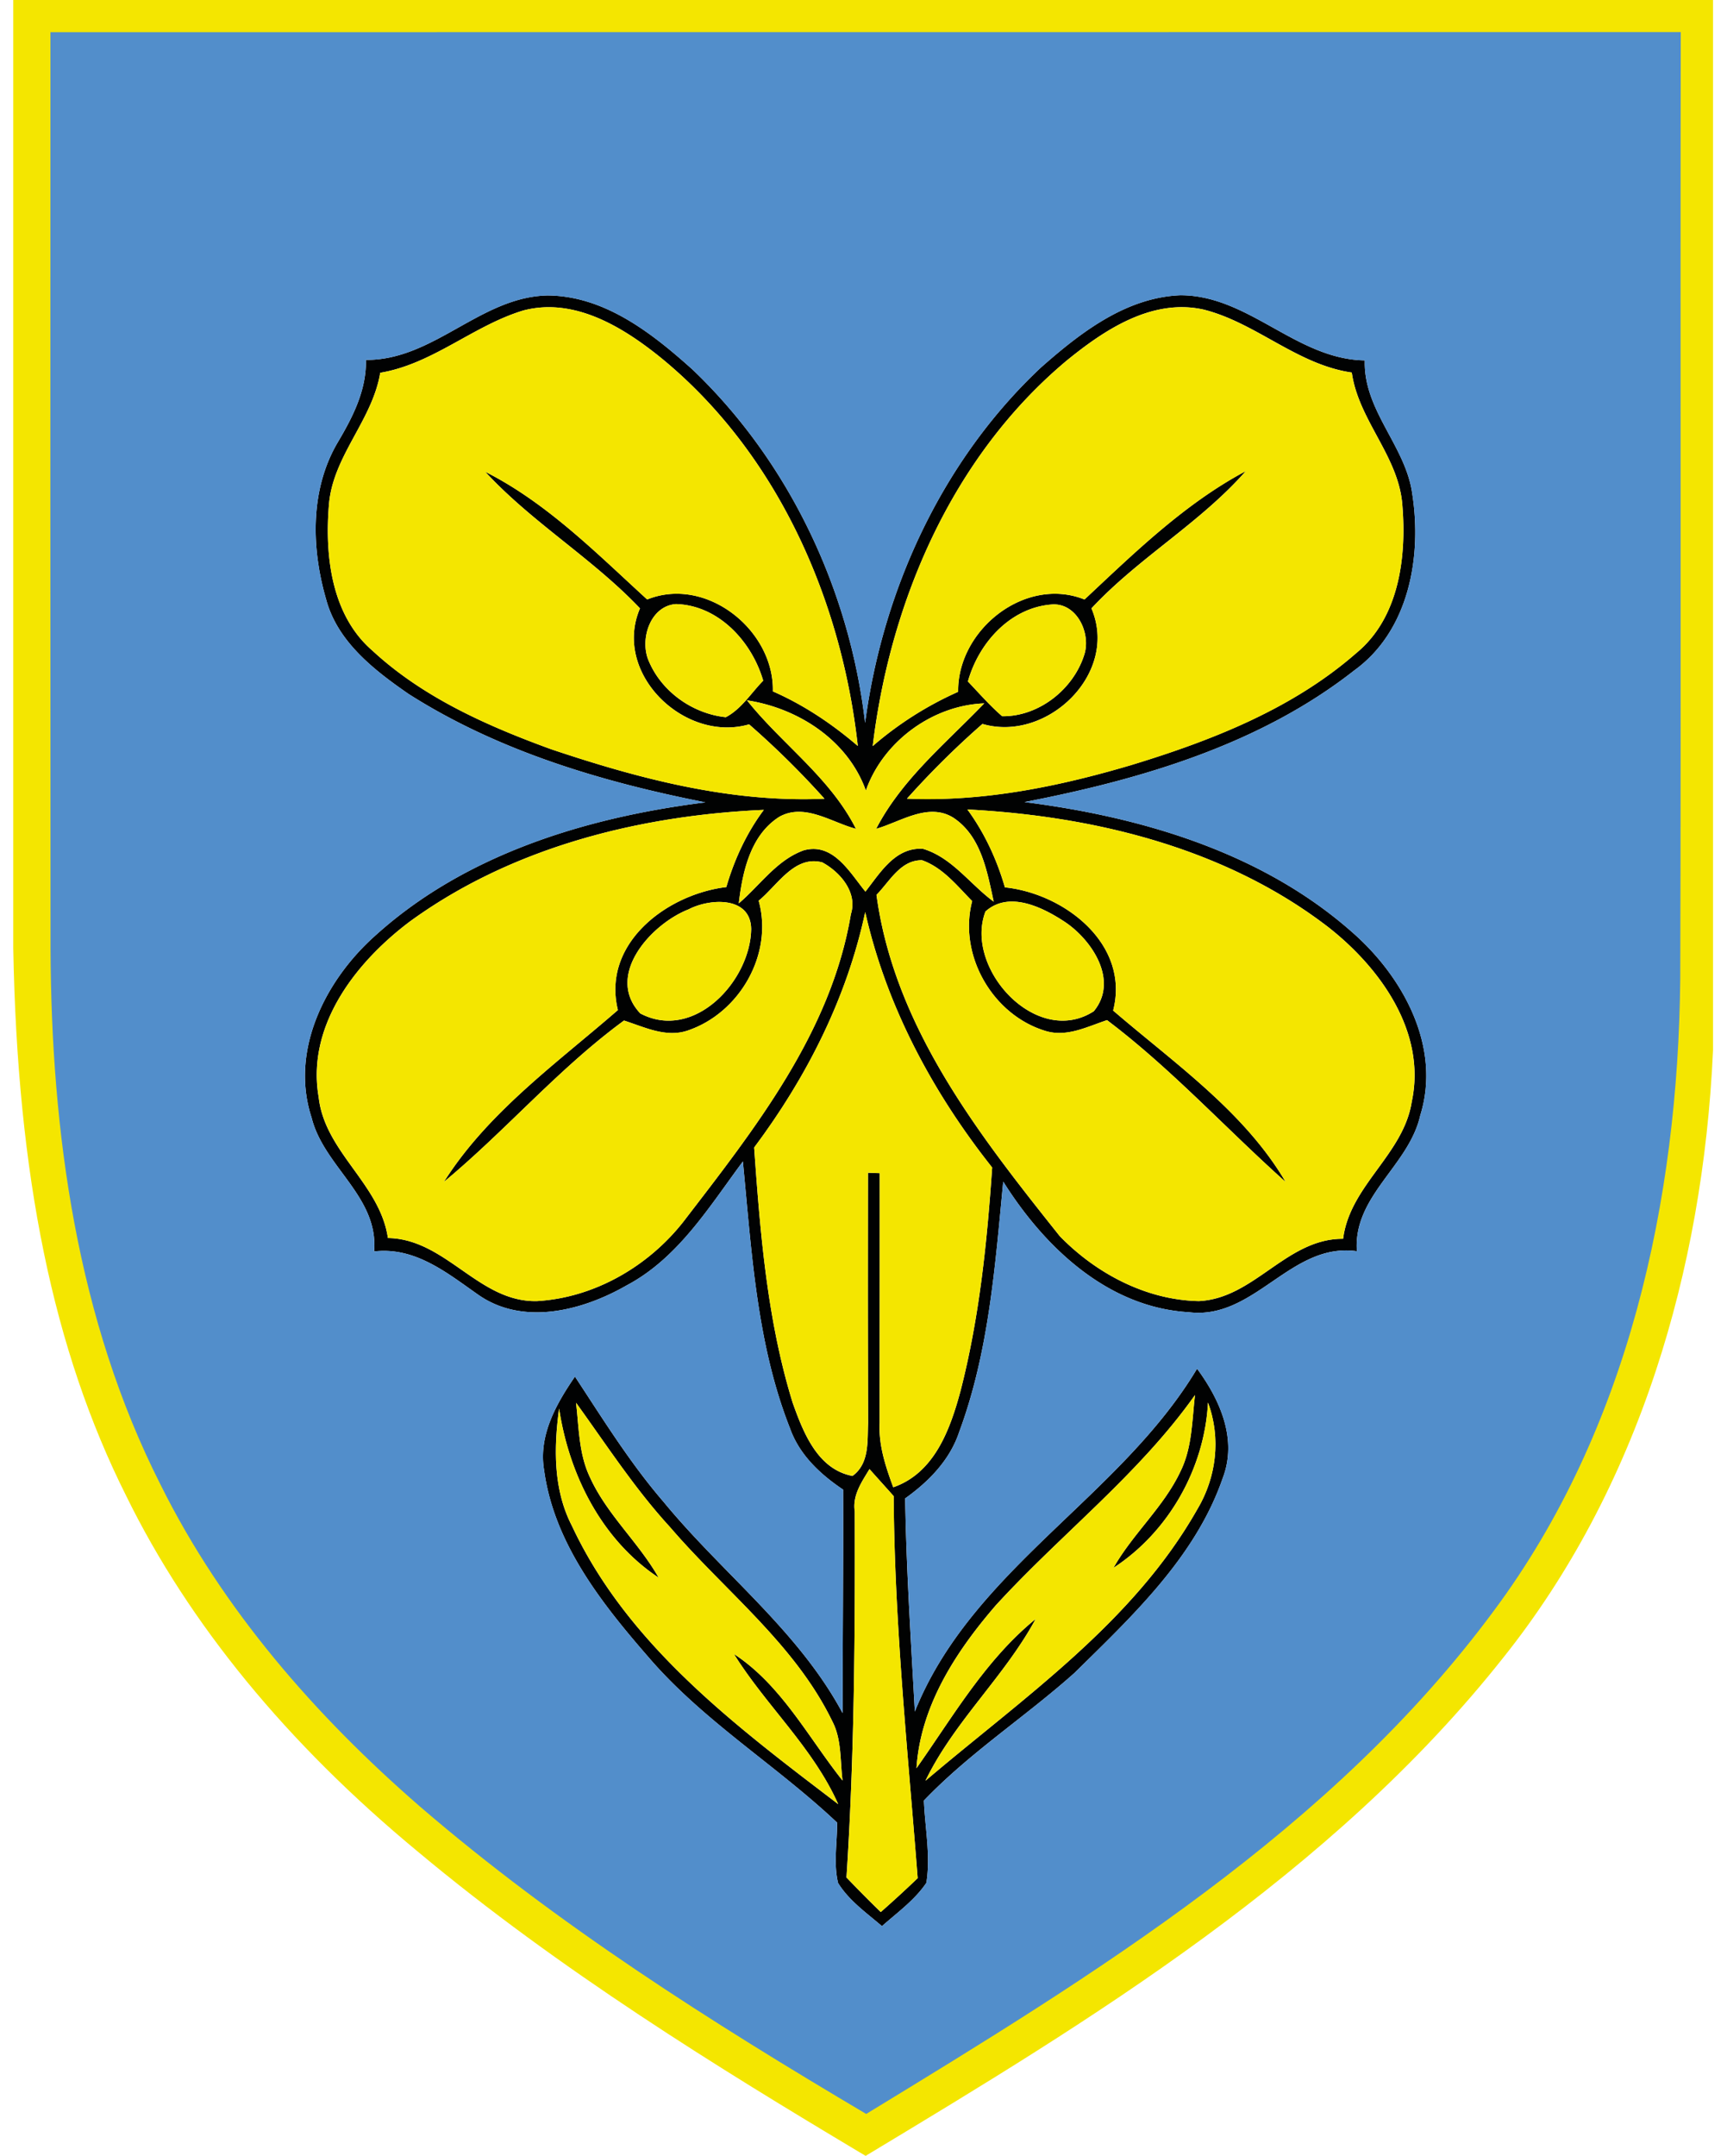 <svg height="126" width="101" xmlns="http://www.w3.org/2000/svg"><g fill="none"><path d="m50.282 125.796c-8.157-4.87-17.554-10.646-25.857-17.586-7.645-6.321-13.38-13.315-17.046-20.785-4.264-8.505-6.363-18.683-6.604-32.026v-55.399h99.408v61.376c-.3 6.604-1.42 12.897-3.333 18.703-2.085 6.332-5.082 11.974-8.91 16.771-10.057 12.72-24.357 21.34-36.974 28.944l-.341.206zm-46.669-123.252v22.306c0 10.04 0 20.42.005 30.63.054 12.523 2.137 22.664 6.367 31 3.232 6.504 8.282 12.761 15.011 18.601 8.104 6.974 17.108 12.627 25.656 17.693 13.223-8.053 26.85-16.412 36.188-29.039 3.662-4.925 6.433-10.76 8.24-17.343 1.604-5.86 2.455-12.317 2.523-19.191.027-10.007.024-20.188.02-30.032-.003-8.072-.007-16.412.007-24.626-9.747.004-20.318.007-33.193.007h-46.672c-4.72-.005-9.437-.007-14.152-.005z" fill="#f4e600"/><path d="m21.4 21.035c3.97.023 6.687-3.677 10.61-3.767 3.344.017 6.127 2.207 8.499 4.338 5.66 5.4 9.185 12.901 10.085 20.643 1.027-7.782 4.511-15.352 10.27-20.758 2.301-2.033 4.967-4.106 8.169-4.235 4.004 0 6.779 3.745 10.784 3.808-.087 2.937 2.407 5.002 2.78 7.824.566 3.67-.2 7.985-3.392 10.292-5.527 4.34-12.486 6.381-19.288 7.697 6.855.869 13.899 2.948 19.167 7.61 2.97 2.596 5.227 6.696 3.975 10.708-.664 2.948-3.935 4.702-3.705 7.933-3.865-.548-5.97 4.027-9.813 3.566-4.754-.272-8.458-3.797-10.87-7.634-.473 4.916-.837 9.941-2.567 14.609-.543 1.656-1.783 2.919-3.168 3.906.067 4.16.34 8.308.566 12.456 3.343-8.32 12.006-12.52 16.506-20.038 1.345 1.824 2.372 4.126 1.5 6.399-1.592 4.604-5.282 8.054-8.677 11.39-2.868 2.56-6.127 4.66-8.799 7.453.064 1.598.401 3.213.145 4.806-.681 1.01-1.69 1.73-2.597 2.533-.911-.78-1.927-1.489-2.567-2.522-.277-1.154-.046-2.36-.058-3.53-3.565-3.364-7.835-5.937-11.042-9.682-2.735-3.142-5.516-6.658-6.093-10.916-.34-2.024.704-3.865 1.805-5.469 1.645 2.499 3.225 5.054 5.187 7.328 3.427 4.17 7.875 7.511 10.466 12.34 0-4.356.046-8.706.029-13.062-1.327-.889-2.55-2.025-3.099-3.565-1.961-4.956-2.25-10.364-2.763-15.613-1.974 2.654-3.785 5.648-6.797 7.241-2.573 1.477-6.063 2.389-8.688.542-1.829-1.28-3.681-2.803-6.082-2.526.272-3.21-2.942-4.94-3.657-7.824-1.28-3.911.802-8.02 3.698-10.61 5.268-4.783 12.4-6.946 19.334-7.812-6.058-1.194-12.122-3-17.366-6.34-2.002-1.385-4.136-3.035-4.806-5.493-.877-3-.963-6.428.664-9.196.882-1.484 1.69-3.053 1.655-4.83m9.191-2.884c-2.925.888-5.282 3.121-8.354 3.635-.462 2.786-2.77 4.863-3 7.707-.248 2.977.138 6.462 2.544 8.533 2.954 2.735 6.704 4.397 10.443 5.759 5.149 1.73 10.512 3.138 15.993 2.896a50.51 50.51 0 0 0 -4.408-4.347c-3.78 1.096-8.008-2.983-6.381-6.779-2.787-2.931-6.324-5.025-9.052-7.985 3.61 1.823 6.508 4.76 9.473 7.466 3.445-1.39 7.431 1.783 7.35 5.371 1.818.797 3.468 1.904 4.968 3.19-.952-8.555-4.696-17.077-11.441-22.627-2.245-1.827-5.12-3.616-8.135-2.82m31.727 2.98c-6.624 5.571-10.257 14-11.28 22.475a20.142 20.142 0 0 1 4.996-3.172c-.051-3.611 3.912-6.785 7.39-5.395 2.932-2.742 5.868-5.608 9.434-7.507-2.66 3.03-6.271 5.066-9.027 8.024 1.628 3.812-2.613 7.858-6.375 6.754a50.86 50.86 0 0 0 -4.413 4.368c4.46.19 8.857-.704 13.106-1.962 4.702-1.43 9.439-3.283 13.177-6.553 2.49-2.05 2.936-5.576 2.691-8.607-.196-2.88-2.562-4.962-2.96-7.783-3.202-.462-5.59-2.908-8.671-3.681-3.035-.669-5.827 1.203-8.066 3.035m-24.396 17.466c.75 1.823 2.573 3.121 4.524 3.323.922-.485 1.476-1.413 2.186-2.134-.664-2.28-2.603-4.403-5.1-4.476-1.512.11-2.123 2.054-1.61 3.289m23.615-3.266c-2.441.168-4.305 2.245-4.933 4.5.652.687 1.28 1.405 2.002 2.032 2.169.028 4.212-1.61 4.823-3.659.352-1.229-.461-2.953-1.892-2.875m-17.854 5.604c2.054 2.573 4.858 4.505 6.375 7.512-1.419-.37-2.988-1.524-4.471-.71-1.702 1.07-2.163 3.213-2.382 5.065 1.24-1.05 2.215-2.533 3.796-3.098 1.73-.484 2.7 1.304 3.61 2.412.866-1.102 1.739-2.596 3.358-2.504 1.702.502 2.763 2.082 4.145 3.092-.386-1.77-.735-3.854-2.383-4.921-1.465-.888-3.076.26-4.494.664 1.517-2.92 4.084-5.003 6.323-7.334-3.029.116-5.914 2.228-6.923 5.095-1.056-2.942-3.952-4.814-6.954-5.273m-19.7 12.917c-3.156 2.366-6.075 6.085-5.35 10.276.359 3.214 3.584 5.054 4.051 8.233 3.404.058 5.309 3.761 8.707 3.687 3.357-.191 6.53-2.031 8.585-4.656 4.153-5.406 8.625-11.037 9.784-17.96.401-1.271-.628-2.459-1.671-3.024-1.633-.438-2.631 1.356-3.722 2.238.87 3.133-1.125 6.577-4.16 7.593-1.27.427-2.526-.208-3.715-.588-3.825 2.798-6.912 6.433-10.535 9.432 2.573-4.067 6.588-6.928 10.177-10.044-.957-3.9 2.875-6.773 6.341-7.189.473-1.62 1.183-3.155 2.193-4.511-7.281.323-14.718 2.18-20.684 6.513m32.591-6.536c1.003 1.373 1.72 2.919 2.193 4.551 3.484.362 7.326 3.324 6.33 7.201 3.577 3.076 7.667 5.897 10.09 10.021-3.502-3.127-6.68-6.62-10.448-9.462-1.137.375-2.325.999-3.548.647-3.122-.906-5.17-4.431-4.339-7.604-.882-.895-1.707-1.95-2.931-2.389-1.263-.017-1.892 1.24-2.665 2.025 1.048 7.737 6.004 14.031 10.718 19.945 2.12 2.181 5.062 3.74 8.138 3.797 3.248-.156 5.117-3.659 8.434-3.641.402-3.133 3.532-4.916 4.016-8.014.87-4.084-1.863-7.852-4.927-10.235-5.989-4.587-13.633-6.456-21.059-6.842m-16.313 5.838c-2.192.86-4.91 3.865-2.82 6.081 3.138 1.662 6.444-1.898 6.485-4.933-.028-1.932-2.417-1.8-3.663-1.148m17.366.122c-1.27 3.317 2.989 7.99 6.335 5.832 1.465-1.777-.08-4.13-1.667-5.204-1.304-.865-3.289-1.863-4.668-.628m-7.033.034c-1.074 5.025-3.429 9.664-6.497 13.763.358 5.015.762 10.097 2.256 14.926.617 1.73 1.454 3.883 3.496 4.27.993-.722.869-2.007.912-3.088-.012-4.875-.014-9.752-.006-14.631l.687.023c.005 4.863-.006 9.727-.006 14.591-.067 1.31.352 2.562.796 3.767 2.417-.836 3.335-3.398 3.94-5.648 1.097-4.264 1.547-8.66 1.846-13.039-3.484-4.396-6.184-9.428-7.425-14.932m-16.91 28.677c.167 1.448.16 2.977.795 4.322.987 2.197 2.856 3.824 4.034 5.901-3.324-2.198-5.24-6.011-5.822-9.883-.311 2.303-.346 4.737.75 6.855 3.272 6.98 9.6 11.717 15.572 16.264-1.471-3.306-4.213-5.75-6.099-8.776 2.77 1.806 4.34 4.864 6.353 7.397-.145-1.16-.04-2.407-.602-3.473-2.193-4.512-6.286-7.605-9.491-11.343-2.06-2.244-3.716-4.806-5.492-7.264m24.554 11.835c-2.325 2.689-4.408 5.868-4.644 9.525 2.14-3.029 4.05-6.352 6.97-8.723-1.812 3.363-4.766 5.983-6.445 9.456 5.695-4.84 12.122-9.213 15.895-15.86 1.125-1.88 1.396-4.172.628-6.242-.2 3.848-2.307 7.564-5.527 9.658 1.137-2.006 2.948-3.56 3.93-5.66.675-1.38.663-2.954.836-4.437-3.283 4.638-7.83 8.118-11.643 12.283m-8.254-5.5c.023 7.137-.017 14.28-.485 21.41.658.681 1.322 1.362 2.006 2.02a67.357 67.357 0 0 0 2.158-1.98c-.577-7.436-1.356-14.861-1.404-22.327-.352-.402-1.062-1.183-1.414-1.581-.456.756-.998 1.523-.865 2.458" fill="#010202"/><path d="m2.95 1.88c31.784-.006 63.565-.007 95.346-.006-.035 18.44.023 36.885-.03 55.33-.126 12.972-3.033 26.355-10.892 36.925-9.467 12.802-23.331 21.263-36.716 29.421-9.088-5.377-18.07-11.06-26.096-17.966-6.11-5.302-11.55-11.522-15.168-18.803-4.892-9.643-6.393-20.606-6.439-31.302-.011-17.869-.013-35.734-.005-53.599m18.45 19.155c.035 1.777-.773 3.344-1.655 4.83-1.627 2.768-1.538 6.196-.664 9.196.669 2.458 2.804 4.108 4.806 5.493 5.244 3.343 11.308 5.148 17.366 6.34-6.935.87-14.066 3.029-19.333 7.812-2.897 2.59-4.98 6.699-3.699 10.61.716 2.885 3.93 4.614 3.658 7.824 2.4-.277 4.253 1.245 6.081 2.526 2.626 1.847 6.116.937 8.689-.542 3.009-1.593 4.823-4.587 6.796-7.24.514 5.25.803 10.656 2.764 15.612.548 1.538 1.771 2.674 3.098 3.565.018 4.356-.028 8.706-.028 13.062-2.591-4.829-7.04-8.17-10.466-12.34-1.962-2.274-3.544-4.83-5.187-7.328-1.102 1.605-2.146 3.445-1.805 5.47.577 4.257 3.358 7.771 6.092 10.915 3.21 3.745 7.477 6.318 11.043 9.681.012 1.172-.219 2.377.058 3.531.64 1.033 1.656 1.743 2.567 2.522.906-.802 1.916-1.523 2.596-2.533.254-1.593-.08-3.21-.144-4.806 2.671-2.793 5.93-4.892 8.799-7.454 3.391-3.335 7.082-6.785 8.676-11.39.87-2.273-.155-4.575-1.5-6.398-4.5 7.518-13.16 11.718-16.506 20.039-.225-4.146-.496-8.297-.566-12.457 1.385-.987 2.625-2.25 3.168-3.905 1.73-4.668 2.094-9.696 2.567-14.61 2.412 3.838 6.116 7.363 10.87 7.634 3.842.462 5.95-4.113 9.813-3.566-.23-3.23 3.04-4.984 3.705-7.933 1.252-4.012-1.003-8.111-3.975-10.708-5.268-4.662-12.312-6.74-19.167-7.61 6.802-1.316 13.76-3.358 19.288-7.697 3.19-2.307 3.958-6.623 3.392-10.292-.375-2.822-2.867-4.887-2.78-7.824-4.005-.063-6.78-3.808-10.784-3.808-3.202.127-5.868 2.207-8.17 4.235-5.758 5.406-9.242 12.976-10.269 20.758-.9-7.742-4.425-15.245-10.085-20.643-2.372-2.129-5.158-4.321-8.498-4.338-3.924.092-6.641 3.79-10.61 3.767z" fill="#528ecb"/><g fill="#f4e600"><path d="m30.591 18.15c3.015-.796 5.89.993 8.135 2.822 6.745 5.55 10.49 14.072 11.44 22.627-1.5-1.286-3.15-2.393-4.967-3.19.081-3.588-3.903-6.761-7.35-5.371-2.965-2.706-5.862-5.643-9.473-7.466 2.728 2.96 6.265 5.054 9.052 7.985-1.627 3.796 2.602 7.875 6.381 6.78a50.51 50.51 0 0 1 4.408 4.346c-5.483.242-10.846-1.166-15.993-2.896-3.739-1.362-7.49-3.024-10.443-5.759-2.407-2.073-2.792-5.556-2.544-8.533.23-2.844 2.541-4.921 3-7.707 3.07-.516 5.43-2.749 8.354-3.637zm31.727 2.98c2.238-1.83 5.03-3.704 8.065-3.035 3.081.773 5.47 3.22 8.672 3.68.401 2.822 2.763 4.905 2.96 7.784.247 3.029-.197 6.553-2.69 8.608-3.738 3.271-8.475 5.124-13.177 6.553-4.252 1.258-8.648 2.153-13.105 1.962a50.86 50.86 0 0 1 4.413-4.368c3.762 1.102 8.002-2.942 6.375-6.753 2.758-2.96 6.37-4.997 9.027-8.024-3.566 1.893-6.502 4.76-9.43 7.5-3.477-1.39-7.442 1.784-7.39 5.396a20.142 20.142 0 0 0 -4.997 3.172c1.02-8.475 4.653-16.904 11.277-22.475z"/><path d="m37.924 38.592c-.513-1.235.098-3.179 1.61-3.289 2.498.075 4.436 2.198 5.1 4.48-.71.721-1.264 1.65-2.186 2.135-1.95-.205-3.774-1.503-4.524-3.326zm23.615-3.266c1.43-.08 2.244 1.644 1.892 2.875-.612 2.048-2.654 3.687-4.823 3.659-.722-.624-1.35-1.345-2.002-2.031.628-2.258 2.492-4.335 4.933-4.503zm-17.857 5.603c3 .461 5.896 2.33 6.954 5.273 1.01-2.867 3.894-4.979 6.923-5.095-2.238 2.331-4.805 4.414-6.322 7.334 1.418-.402 3.029-1.552 4.494-.664 1.644 1.07 1.996 3.15 2.383 4.92-1.38-1.009-2.44-2.59-4.146-3.091-1.62-.092-2.492 1.404-3.357 2.504-.912-1.108-1.881-2.896-3.611-2.412-1.58.565-2.556 2.048-3.796 3.098.22-1.852.68-3.998 2.382-5.066 1.483-.813 3.053.34 4.472.71-1.518-3.006-4.322-4.938-6.376-7.511z"/><path d="m23.985 53.846c5.966-4.332 13.403-6.19 20.684-6.513-1.01 1.356-1.72 2.89-2.193 4.511-3.467.416-7.298 3.29-6.34 7.189-3.59 3.116-7.605 5.977-10.178 10.044 3.623-3 6.712-6.634 10.535-9.432 1.19.38 2.447 1.015 3.716.588 3.034-1.016 5.032-4.46 4.162-7.593 1.091-.882 2.089-2.674 3.722-2.238 1.044.565 2.076 1.754 1.671 3.023-1.16 6.924-5.63 12.555-9.784 17.96-2.054 2.626-5.228 4.466-8.585 4.657-3.398.074-5.303-3.63-8.707-3.687-.468-3.18-3.692-5.02-4.05-8.233-.728-4.19 2.191-7.91 5.347-10.276zm32.592-6.536c7.425.386 15.07 2.255 21.058 6.842 3.064 2.383 5.799 6.152 4.928 10.235-.485 3.098-3.618 4.881-4.016 8.014-3.318-.018-5.187 3.485-8.435 3.64-3.076-.057-6.018-1.615-8.135-3.796-4.714-5.914-9.67-12.208-10.718-19.945.773-.784 1.404-2.042 2.665-2.025 1.224.438 2.049 1.494 2.931 2.389-.83 3.173 1.217 6.698 4.339 7.604 1.223.352 2.411-.272 3.548-.647 3.767 2.845 6.946 6.335 10.449 9.462-2.424-4.124-6.514-6.946-10.091-10.02.998-3.879-2.845-6.838-6.33-7.202-.474-1.632-1.19-3.178-2.193-4.551z"/><path d="m40.266 53.148c1.247-.652 3.637-.784 3.664 1.147-.04 3.035-3.343 6.595-6.486 4.934-2.087-2.216.63-5.221 2.822-6.081zm17.366.122c1.38-1.235 3.364-.237 4.668.628 1.587 1.073 3.133 3.427 1.667 5.204-3.347 2.158-7.604-2.515-6.335-5.832zm-7.032.034c1.24 5.504 3.94 10.535 7.425 14.932-.3 4.379-.75 8.774-1.846 13.039-.606 2.25-1.524 4.814-3.94 5.648-.445-1.204-.86-2.458-.797-3.768 0-4.863.011-9.727.006-14.591l-.687-.023c-.011 4.881-.009 9.758.006 14.631-.043 1.08.081 2.366-.913 3.085-2.042-.386-2.875-2.54-3.495-4.269-1.494-4.824-1.898-9.91-2.255-14.921 3.068-4.1 5.423-8.738 6.495-13.763zm-16.91 28.68c1.776 2.458 3.432 5.02 5.492 7.264 3.21 3.738 7.298 6.83 9.49 11.343.56 1.07.456 2.313.603 3.473-2.014-2.533-3.583-5.59-6.353-7.397 1.887 3.023 4.628 5.47 6.099 8.776-5.972-4.547-12.304-9.283-15.572-16.264-1.096-2.118-1.061-4.552-.75-6.855.583 3.872 2.498 7.685 5.822 9.883-1.178-2.077-3.047-3.704-4.034-5.901-.636-1.345-.63-2.874-.797-4.322zm24.554 11.833c3.812-4.165 8.358-7.645 11.643-12.283-.173 1.483-.161 3.058-.837 4.437-.98 2.1-2.792 3.652-3.929 5.66 3.22-2.094 5.326-5.81 5.527-9.658.768 2.072.497 4.361-.628 6.242-3.773 6.647-10.2 11.02-15.895 15.86 1.679-3.473 4.633-6.093 6.444-9.456-2.92 2.371-4.83 5.694-6.97 8.723.237-3.657 2.32-6.836 4.645-9.525z"/><path d="m49.988 88.319c-.134-.936.41-1.702.865-2.458.352.401 1.062 1.183 1.414 1.58.046 7.467.825 14.892 1.404 22.329a70.354 70.354 0 0 1 -2.158 1.979 69.635 69.635 0 0 1 -2.006-2.02c.464-7.13.504-14.273.481-21.41z"/></g></g></svg>